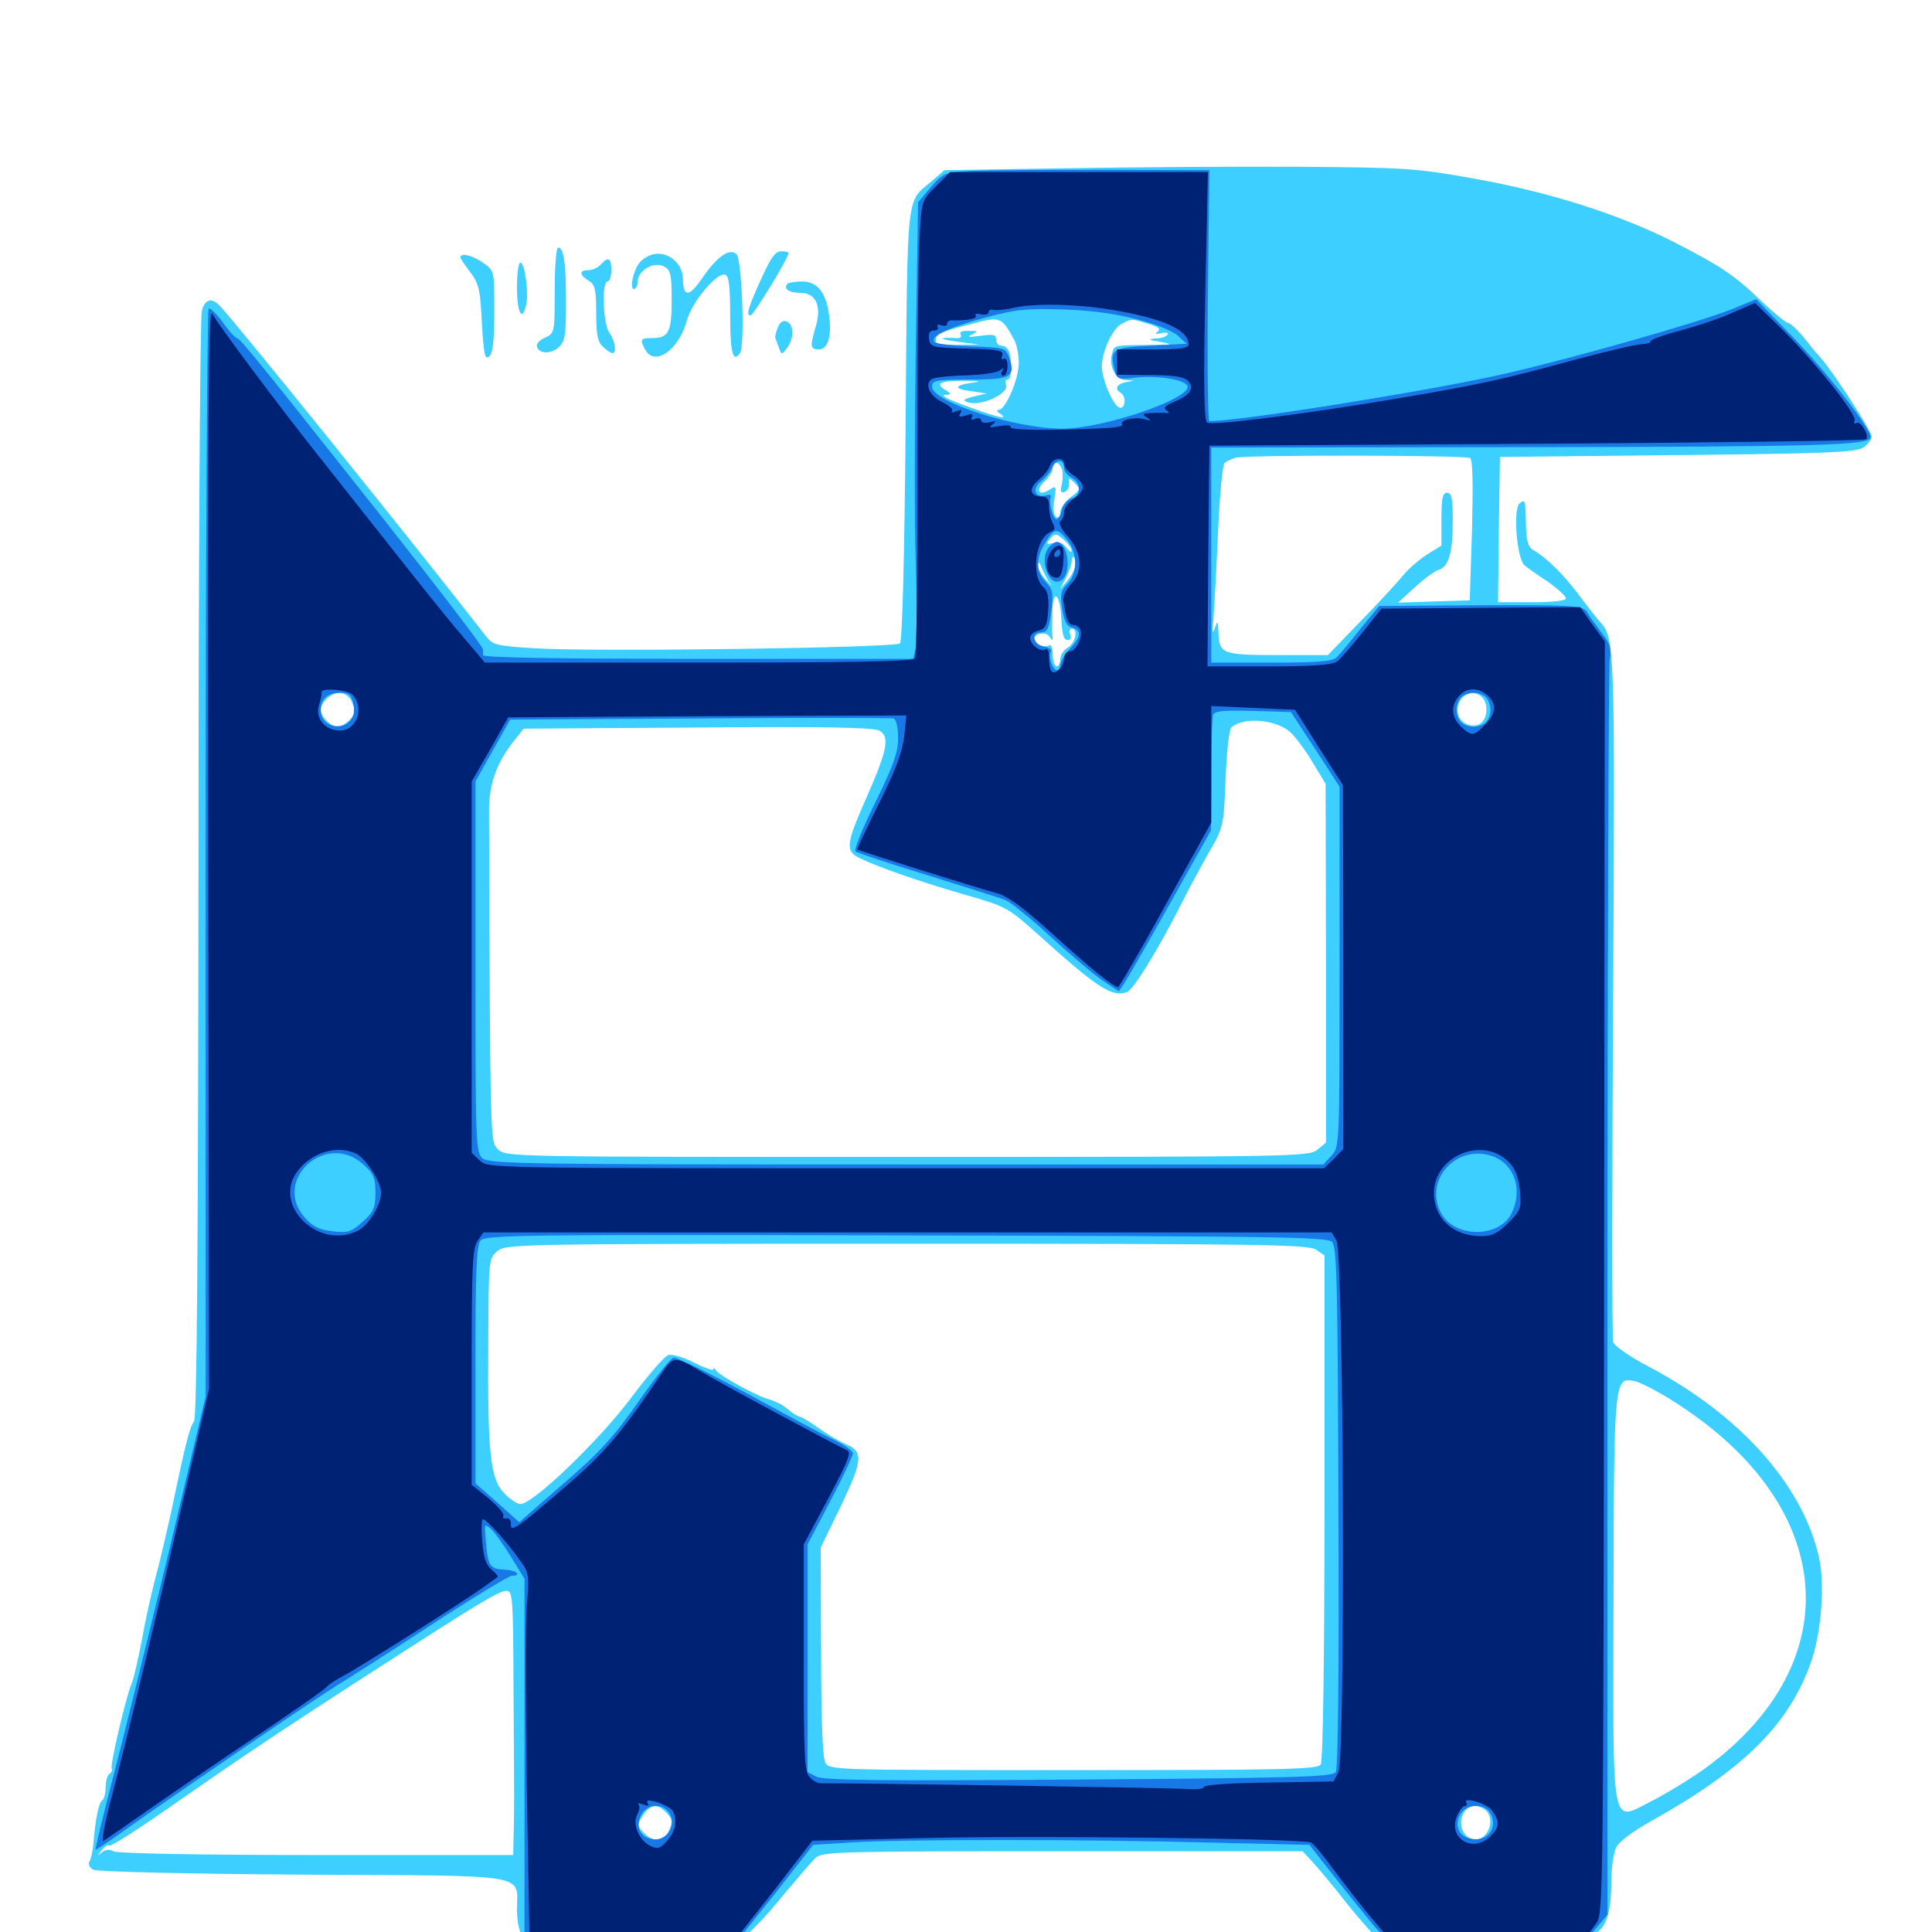 <svg xmlns="http://www.w3.org/2000/svg" viewBox="0 -1000 1000 1000">
	<path fill="#3ccfff" d="M550.586 -912.891L488.867 -911.914L482.031 -906.055C468.945 -894.922 469.727 -902.93 468.75 -780.664C468.164 -709.766 466.992 -668.164 465.82 -666.992C463.477 -664.648 307.227 -662.5 276.562 -664.453C255.859 -665.82 255.078 -666.016 250.781 -671.68C213.867 -719.141 122.852 -832.227 113.672 -841.797C109.57 -846.094 106.055 -845.117 104.492 -839.258C103.516 -836.133 102.734 -706.25 102.734 -550.391C102.539 -353.711 101.953 -266.211 100.391 -264.258C98.242 -261.328 96.094 -253.32 89.062 -219.531C86.328 -207.227 82.617 -191.016 80.469 -183.398C78.516 -175.977 75.195 -161.328 73.438 -151.172C71.484 -141.016 69.141 -130.859 68.164 -128.711C65.234 -121.875 56.836 -86.133 57.812 -84.57C58.203 -83.789 57.812 -82.617 56.641 -81.836C55.664 -81.25 54.688 -78.125 54.688 -75C54.688 -71.875 53.906 -68.945 52.93 -68.164C51.172 -67.188 49.414 -58.984 48.242 -44.727C47.852 -41.406 47.07 -37.695 46.289 -36.523C45.508 -35.156 46.289 -33.398 48.242 -32.227C50.391 -31.25 94.922 -30.078 156.836 -29.688C276.758 -29.102 267.578 -30.469 267.578 -11.523C267.578 -5.664 268.75 0.195 270.703 2.734C273.633 7.031 274.023 7.031 326.367 7.031H379.102L385.938 1.953C389.648 -0.977 398.438 -10.352 405.469 -19.141C412.695 -27.734 420.117 -36.523 422.266 -38.477C425.977 -41.602 434.961 -41.797 550.195 -41.797H674.219L679.297 -36.328C682.227 -33.203 690.234 -23.633 697.07 -14.844C704.102 -6.055 711.719 2.539 714.062 4.102C717.773 6.445 727.539 7.031 769.531 7.031C797.461 7.031 820.312 6.25 820.312 5.469C820.312 4.492 822.461 2.539 825.195 1.172C831.445 -2.148 833.984 -10.156 833.984 -25.977C833.984 -33.008 835.156 -41.016 836.523 -43.75C837.891 -46.68 845.508 -52.344 854.688 -57.422C902.93 -84.375 926.172 -107.617 937.5 -140.039C942.773 -155.469 944.727 -180.469 941.406 -194.336C932.812 -231.641 900.586 -267.773 853.125 -292.773C843.75 -297.656 835.742 -303.32 834.961 -305.273C834.375 -307.227 834.375 -387.695 834.961 -484.375C835.938 -665.039 835.742 -669.922 828.32 -677.93C826.562 -679.883 821.484 -686.328 816.992 -692.383C809.18 -702.734 800.391 -711.523 793.359 -715.43C791.016 -716.797 790.039 -720.117 789.844 -727.734C789.648 -741.211 789.453 -741.797 786.523 -739.453C783.008 -736.328 785.156 -710.156 789.258 -707.227C791.016 -705.859 796.484 -701.953 801.562 -698.633C806.445 -695.117 810.547 -691.406 810.547 -690.234C810.547 -689.062 803.516 -688.281 792.969 -688.281H775.391L775.781 -725.977L776.367 -763.477L868.164 -764.453C945.117 -765.234 960.742 -765.82 964.453 -768.359C966.797 -769.922 968.75 -772.461 968.75 -774.023C968.75 -776.953 949.219 -807.031 942.188 -815.039C939.648 -817.773 935.352 -823.047 932.617 -826.562C929.688 -829.883 926.562 -832.812 925.586 -832.812C924.609 -832.812 918.555 -837.695 912.109 -843.75C897.461 -857.812 891.211 -861.914 866.602 -874.609C838.672 -888.867 801.953 -900.586 763.672 -907.422C733.203 -912.891 728.32 -913.281 671.875 -913.672C639.062 -913.867 584.57 -913.477 550.586 -912.891ZM548.438 -839.258C550.195 -839.844 548.633 -840.234 544.922 -840.234C541.211 -840.234 539.648 -839.844 541.602 -839.258C543.359 -838.867 546.484 -838.867 548.438 -839.258ZM525.195 -823.633C526.367 -821.289 527.344 -816.016 527.344 -812.109C527.344 -803.906 520.508 -787.891 516.992 -787.891C515.625 -787.891 516.016 -786.914 517.578 -785.938C522.656 -782.617 516.602 -783.789 502.93 -788.867C489.062 -793.75 485.742 -795.703 490.43 -795.703C492.383 -795.898 492.188 -796.289 489.844 -797.852C483.594 -801.367 486.133 -802.93 498.633 -802.93C505.273 -802.93 508.203 -802.734 504.883 -802.148C494.141 -800.781 492.969 -798.828 501.953 -797.656L510.742 -796.289L503.906 -794.727C498.633 -793.359 498.047 -792.773 500.977 -791.797C507.617 -789.453 522.461 -796.289 520.703 -800.781C520.117 -802.344 520.508 -803.516 521.484 -803.516C523.633 -803.516 524.023 -813.086 522.266 -817.969C521.68 -819.727 519.922 -821.094 518.359 -821.094C516.797 -821.094 515.625 -822.461 515.625 -824.219C515.625 -826.758 514.062 -827.148 507.422 -826.172C501.367 -825.391 500.195 -825.586 502.93 -826.758C506.445 -828.516 506.25 -828.711 501.367 -828.711C497.852 -828.906 496.289 -828.125 497.266 -826.758C497.852 -825.586 497.07 -824.805 494.922 -825C492.773 -825.195 489.844 -825.195 488.281 -825C486.719 -824.609 490.234 -823.828 496.094 -823.047L506.836 -821.68L495.703 -821.484C487.109 -821.094 484.375 -821.68 484.375 -823.828C484.375 -827.148 487.109 -828.32 503.906 -832.617C517.773 -836.328 518.555 -835.938 525.195 -823.633ZM594.141 -832.422C599.609 -830.859 600.977 -829.688 599.219 -828.32C597.461 -827.148 598.047 -826.953 601.172 -827.539C603.516 -828.125 605.078 -827.734 604.297 -826.758C603.711 -825.781 600.977 -824.805 598.047 -824.805C593.945 -824.414 594.531 -824.023 600.586 -823.047C607.617 -821.68 607.031 -821.484 595.703 -821.484C576.562 -821.289 576.758 -821.484 575.586 -816.992C573.828 -810.547 577.344 -803.516 582.422 -803.32L586.914 -802.93L582.617 -802.148C577.93 -801.172 576.758 -798.633 580.078 -796.68C583.203 -794.727 582.422 -787.891 579.297 -789.062C575.977 -790.43 570.312 -803.711 570.312 -810.352C570.312 -817.969 575.977 -830.273 580.664 -832.422C586.133 -835.156 585.352 -835.156 594.141 -832.422ZM535.742 -780.664C536.914 -781.25 535.938 -781.641 533.203 -781.641C530.469 -781.641 529.492 -781.25 530.859 -780.664C532.031 -780.273 534.375 -780.273 535.742 -780.664ZM760.938 -762.891C762.305 -761.914 762.5 -749.805 761.914 -725.391L760.742 -689.258L742.188 -688.672L723.633 -688.086L732.422 -696.094C737.109 -700.391 742.578 -704.492 744.727 -705.078C749.805 -706.641 751.953 -713.867 751.953 -730.469C751.953 -741.992 751.367 -744.922 749.023 -744.922C746.68 -744.922 746.094 -742.188 746.094 -731.25V-717.578L738.477 -712.891C734.375 -710.156 729.102 -705.664 726.562 -702.539C724.219 -699.609 714.453 -688.867 704.883 -679.102L687.305 -660.938H661.328C632.812 -660.938 631.055 -661.523 630.664 -672.461C630.469 -678.906 630.273 -679.102 628.711 -674.609C627.539 -671.289 627.344 -673.047 628.125 -680.469C628.516 -686.328 629.688 -706.25 630.469 -724.805C631.25 -743.359 632.812 -759.18 633.789 -760.352C634.961 -761.328 637.5 -762.5 639.648 -763.086C646.094 -764.648 758.594 -764.453 760.938 -762.891ZM549.609 -757.422C550.195 -755.859 550.195 -752.148 549.609 -749.414C548.633 -745.703 549.023 -744.727 550.977 -745.312C552.539 -745.898 553.516 -747.852 553.32 -749.805C553.125 -752.93 553.32 -752.93 556.25 -750C559.375 -746.875 559.18 -746.289 554.297 -742.773C551.172 -740.43 548.828 -736.914 548.828 -734.961C548.828 -732.617 548.047 -731.641 546.68 -732.422C545.312 -733.203 544.922 -736.523 545.703 -741.211C546.875 -748.438 546.68 -748.828 543.164 -746.484C537.5 -742.969 535.742 -746.289 540.625 -750.781C542.969 -753.125 544.922 -756.055 544.922 -757.617C544.922 -761.523 548.047 -761.328 549.609 -757.422ZM551.172 -720.117C553.125 -718.359 554.688 -716.016 554.688 -715.039C554.688 -713.867 553.516 -714.453 551.953 -716.602C550.195 -718.945 548.047 -719.727 545.117 -718.945C541.602 -718.164 541.211 -718.359 543.164 -720.703C546.094 -724.219 546.68 -724.219 551.172 -720.117ZM556.641 -708.008C556.641 -706.055 554.883 -702.344 552.734 -699.805L548.828 -695.117L551.758 -700.977C553.32 -704.297 554.688 -708.008 554.688 -709.375C554.688 -710.547 555.078 -711.719 555.664 -711.719C556.25 -711.719 556.641 -709.961 556.641 -708.008ZM543.555 -698.047C544.922 -696.289 543.945 -697.07 541.602 -699.609C539.062 -702.148 537.109 -705.664 537.305 -707.422C537.305 -709.57 538.086 -709.18 539.258 -705.859C540.43 -703.32 542.188 -699.609 543.555 -698.047ZM549.414 -678.711C549.805 -671.875 550.586 -668.75 552.539 -668.75C554.102 -668.75 554.688 -669.922 553.906 -671.68C553.32 -673.242 553.711 -674.609 554.688 -674.609C558.203 -674.609 556.641 -666.992 552.734 -664.844C550.586 -663.672 548.828 -660.938 548.828 -658.984C548.828 -656.836 548.047 -655.078 546.875 -655.078C545.898 -655.078 544.922 -657.812 544.922 -661.133C544.922 -664.258 544.141 -666.602 543.164 -666.016C540.82 -664.453 535.156 -666.602 535.156 -668.945C535.156 -672.266 541.406 -673.242 543.164 -670.508C544.727 -668.164 545.117 -668.164 544.727 -670.703C544.531 -672.266 544.531 -677.93 544.727 -683.398C544.922 -696.289 549.023 -692.383 549.414 -678.711ZM181.641 -637.695C182.617 -635.547 183.594 -633.008 183.594 -631.836C183.594 -629.102 177.93 -623.828 174.805 -623.828C171.289 -623.828 166.016 -629.102 166.016 -632.617C166.016 -636.523 171.484 -641.406 175.781 -641.406C177.93 -641.406 180.469 -639.648 181.641 -637.695ZM767.188 -639.062C770.312 -635.938 770.117 -628.711 766.602 -625.781C763.086 -622.852 756.445 -625 754.883 -629.688C752.344 -638.086 761.328 -644.922 767.188 -639.062ZM667.969 -620.898C670.703 -618.359 675.977 -611.328 679.492 -605.273L686.133 -594.336L686.328 -501.562V-408.594L681.836 -404.883C677.539 -401.367 670.312 -401.172 469.531 -401.172C264.258 -401.172 261.719 -401.172 257.812 -405.078C253.711 -409.18 253.711 -405.273 253.125 -580.859C253.125 -594.336 257.227 -605.664 266.406 -616.992L271.094 -622.852L360.938 -623.438C426.758 -624.023 451.953 -623.438 455.078 -621.875C460.742 -618.75 459.375 -611.719 448.047 -586.133C437.891 -563.281 437.5 -559.375 444.922 -555.859C454.492 -551.172 476.953 -543.359 499.414 -536.914C520.703 -530.859 521.875 -530.078 536.328 -517.188C568.164 -488.477 575.586 -483.594 583.398 -486.523C586.523 -487.695 598.438 -506.836 609.961 -529.297C614.844 -539.062 622.266 -552.734 626.172 -559.57C633.203 -571.68 633.398 -572.656 634.375 -596.875C634.961 -611.719 636.133 -622.461 637.5 -623.633C643.945 -629.102 660.938 -627.539 667.969 -620.898ZM681.25 -353.125L685.547 -350.195V-219.922C685.547 -141.211 684.766 -88.477 683.594 -86.719C682.031 -84.18 665.625 -83.789 555.469 -83.789C431.25 -83.789 429.297 -83.789 427.148 -87.695C425.781 -90.234 425 -110.742 425 -145.312L424.805 -199.023L435.352 -220.703C446.68 -244.531 447.07 -248.828 437.305 -252.734C434.18 -254.102 427.93 -257.812 423.828 -260.742C419.531 -263.867 415.039 -266.602 413.672 -266.797C412.305 -267.188 409.57 -268.945 407.422 -270.898C405.078 -272.852 401.172 -274.805 398.438 -275.586C392.578 -276.953 372.656 -287.695 370.703 -290.625C369.922 -291.797 369.141 -292.188 369.141 -291.211C369.141 -290.43 364.648 -291.992 359.18 -294.727C353.906 -297.461 347.852 -299.219 345.898 -298.633C343.945 -298.047 335.352 -288.086 326.562 -276.367C310.547 -254.883 275.977 -221.484 269.336 -221.484C267.773 -221.484 263.867 -224.023 260.938 -227.148C253.711 -234.57 252.344 -247.852 252.734 -305.078C252.93 -348.438 252.93 -348.828 257.617 -352.539C261.914 -356.055 268.555 -356.25 469.531 -356.25C654.102 -356.25 677.344 -355.859 681.25 -353.125ZM868.75 -273.047C950.781 -219.727 957.031 -139.453 883.203 -85.156C875.977 -79.883 863.477 -72.266 855.664 -68.164C833.398 -57.031 834.961 -48.828 835.156 -171.875C835.352 -285.938 835.547 -287.305 845.898 -285.156C849.219 -284.57 859.57 -279.102 868.75 -273.047ZM265.82 -121.484C266.211 -65.82 266.211 -63.281 265.82 -48.242L265.625 -39.844H163.672C104.297 -39.844 60.352 -40.625 58.594 -41.797C56.836 -42.969 54.688 -42.773 52.734 -41.211C50.195 -39.062 50.195 -39.258 52.539 -42.188C53.906 -44.141 55.859 -45.312 56.641 -44.727C57.422 -44.141 72.07 -53.516 89.062 -65.43C122.07 -88.477 143.75 -103.125 194.336 -135.742C247.656 -170.117 258.203 -176.562 262.109 -176.562C265.43 -176.562 265.625 -173.633 265.82 -121.484ZM344.531 -62.109C348.242 -58.594 348.438 -56.641 345.703 -51.367C342.969 -46.484 337.5 -46.68 333.008 -51.562C329.688 -55.078 329.688 -55.664 332.812 -60.352C336.523 -66.016 340.234 -66.602 344.531 -62.109ZM769.531 -62.5C775 -55.664 767.383 -44.336 760.352 -48.828C753.32 -53.125 755.859 -65.234 763.672 -65.234C765.625 -65.234 768.164 -63.867 769.531 -62.5ZM287.109 -849.805C287.109 -827.734 287.109 -827.539 282.031 -825.195C279.297 -824.023 277.344 -821.875 277.93 -820.508C279.102 -816.797 285.156 -816.602 289.258 -820.312C292.383 -823.242 292.969 -826.367 292.969 -843.359C292.969 -863.867 291.797 -871.875 288.867 -871.875C287.891 -871.875 287.109 -861.914 287.109 -849.805ZM336.719 -867.969C334.57 -867.188 331.836 -865.234 330.859 -863.867C327.734 -859.766 325.781 -850.391 328.125 -850.391C329.102 -850.391 330.078 -852.148 330.078 -854.297C330.078 -859.961 338.477 -864.844 343.555 -862.109C347.07 -860.352 347.656 -858.203 347.656 -844.922C347.656 -828.125 346.094 -825 337.5 -825C331.445 -825 331.055 -824.414 333.984 -818.945C338.867 -810.156 351.367 -818.75 355.469 -833.984C358.203 -843.945 371.094 -859.18 375.391 -857.812C377.344 -857.031 377.93 -851.562 377.93 -837.109C377.93 -817.578 379.297 -811.914 383.008 -817.188C385.742 -821.094 383.984 -865.625 381.25 -868.359C377.734 -871.875 371.094 -867.188 363.477 -856.055C356.836 -846.289 353.711 -845.898 353.516 -855.273C353.516 -864.258 344.727 -870.898 336.719 -867.969ZM394.727 -857.227C387.305 -841.016 385.938 -836.719 388.477 -836.719C390.039 -836.719 408.203 -866.602 408.203 -869.141C408.203 -869.531 406.445 -869.922 404.297 -869.922C401.367 -869.922 399.023 -866.602 394.727 -857.227ZM238.281 -866.797C238.281 -866.211 240.625 -862.695 243.359 -859.18C247.852 -853.32 248.633 -850 249.414 -832.812C250.391 -816.602 250.977 -813.672 253.125 -815.43C255.078 -816.992 255.859 -823.438 255.859 -838.867C255.859 -859.766 255.859 -859.961 250.195 -863.867C244.922 -867.773 238.281 -869.336 238.281 -866.797ZM310.938 -863.086C309.57 -861.523 306.641 -860.156 304.688 -860.156C299.609 -860.156 299.805 -857.812 304.688 -854.688C308.008 -852.734 308.594 -850.195 308.594 -837.891C308.594 -826.562 309.375 -823.047 312.109 -820.508C314.062 -818.555 316.406 -817.188 316.992 -817.188C319.336 -817.188 318.359 -823.828 315.43 -827.734C312.109 -832.227 311.328 -854.297 314.453 -854.297C315.625 -854.297 316.406 -857.031 316.406 -860.156C316.406 -866.602 314.844 -867.383 310.938 -863.086ZM267.578 -851.562C267.578 -838.281 270.117 -833.203 272.266 -841.797C273.828 -848.047 271.68 -864.062 269.336 -864.062C268.359 -864.062 267.578 -858.398 267.578 -851.562ZM407.617 -853.125C405.273 -850.586 408.398 -848.438 414.258 -848.438C422.266 -848.438 425.391 -841.602 422.266 -831.055C419.141 -820.703 419.336 -819.141 423.828 -819.141C428.516 -819.141 430.664 -825.977 429.102 -836.914C427.539 -848.633 423.047 -854.297 415.234 -854.297C411.719 -854.297 408.203 -853.711 407.617 -853.125ZM402.539 -830.273C401.562 -827.93 400.977 -825.586 401.367 -825C401.562 -824.414 402.344 -822.266 403.125 -820.117C404.492 -816.211 404.688 -816.211 407.422 -819.922C411.133 -825 410.938 -832.031 407.227 -833.594C405.273 -834.375 403.516 -833.203 402.539 -830.273Z"/>
	<path fill="#1878e5" d="M502.539 -911.523C488.867 -910.742 488.281 -910.547 481.836 -903.125L475.195 -895.312L474.023 -821.289C473.438 -780.469 473.242 -729.688 474.023 -708.398C474.609 -686.914 474.609 -666.992 473.828 -664.258L472.656 -658.984H361.328C288.477 -658.984 250 -659.57 250 -660.938V-663.867C250.195 -665.039 227.539 -694.531 196.289 -734.18C136.133 -810.156 124.219 -825 122.656 -825C121.875 -825 118.555 -828.516 115.43 -833.008C112.305 -837.305 108.984 -840.625 108.008 -840.234C107.227 -839.844 106.445 -713.086 106.445 -558.398V-277.148L87.695 -198.047C77.148 -154.492 64.258 -101.953 58.789 -81.055C53.32 -60.156 49.219 -42.773 49.414 -42.578C49.609 -42.383 56.836 -47.07 65.43 -53.32C87.891 -69.336 171.289 -126.367 177.148 -129.297C179.688 -130.859 200 -143.75 222.07 -158.203C244.141 -172.656 263.477 -184.375 264.844 -184.375C270.312 -184.375 267.383 -187.305 261.523 -187.5C253.711 -187.891 252.539 -189.258 251.562 -201.562C250.586 -211.523 250.586 -211.719 254.297 -208.398C256.25 -206.641 260.938 -200 264.648 -193.945L271.484 -182.812V-89.844V3.125H327.148H382.812L401.953 -20.898L420.898 -45.117L439.453 -46.289C463.477 -48.047 561.133 -48.047 626.562 -46.289L677.734 -45.117L694.336 -24.023C703.516 -12.5 712.305 -1.562 714.062 0C716.602 2.734 724.609 3.125 769.531 3.125H821.875L826.953 -2.93L832.031 -8.984V-330.469C832.031 -507.422 832.617 -655.273 833.203 -658.984C834.18 -664.453 833.203 -667.188 828.711 -672.852C825.781 -676.758 822.266 -681.641 821.289 -683.398C819.141 -686.914 811.523 -687.109 739.258 -686.523L713.867 -686.328L704.102 -674.414C698.828 -667.773 693.359 -661.133 691.797 -659.766C689.844 -657.617 681.836 -657.031 658.008 -657.031H626.953V-712.695V-768.359L784.766 -768.555C943.164 -768.75 966.797 -769.531 968.164 -773.438C969.336 -776.953 946.094 -806.836 926.758 -826.758L908.984 -845.117L896.094 -839.844C878.711 -833.008 816.602 -815.234 779.297 -806.641C741.992 -798.047 642.188 -782.031 625.977 -782.031C625.195 -782.031 624.805 -811.328 625.195 -847.07L625.977 -911.914L571.289 -912.109C541.211 -912.109 510.352 -911.914 502.539 -911.523ZM588.281 -834.766C597.852 -832.422 607.031 -828.711 609.766 -826.172L614.258 -822.07L595.703 -821.094C575.586 -820.117 574.219 -819.141 576.953 -808.203C578.125 -803.711 578.906 -803.516 587.5 -804.492C598.438 -805.859 613.672 -803.516 614.648 -800.195C616.797 -793.75 571.094 -778.125 550 -778.125C525.195 -778.125 482.422 -791.992 482.422 -799.805C482.422 -803.125 484.18 -803.516 501.953 -803.516C523.438 -803.516 525.781 -804.883 522.266 -815.039C520.508 -819.922 519.922 -820.117 502.93 -820.703C493.359 -821.094 484.57 -822.07 483.789 -822.852C480.859 -825.781 490.234 -830.273 509.766 -835.547C525.586 -839.844 531.445 -840.43 549.805 -839.844C563.672 -839.453 577.344 -837.695 588.281 -834.766ZM550.781 -757.617C550.781 -756.055 552.539 -753.906 554.688 -752.734C559.766 -750 559.766 -743.555 554.688 -741.992C552.539 -741.406 550.195 -738.672 549.609 -735.938C549.023 -733.398 547.656 -731.25 546.875 -731.25C544.922 -731.25 542.578 -740.625 543.945 -742.969C544.531 -743.75 543.359 -744.141 541.211 -743.555C535.742 -742.188 533.984 -746.875 538.477 -750.586C540.82 -752.344 543.555 -755.664 544.727 -758.203C547.07 -762.695 550.781 -762.305 550.781 -757.617ZM552.539 -720.312C557.812 -713.477 557.812 -703.125 552.539 -697.852C549.023 -694.336 548.633 -692.383 549.805 -684.961C550.781 -678.516 552.148 -675.781 554.883 -675.195C559.961 -673.828 559.57 -670.312 553.711 -664.062C550.977 -661.133 548.828 -657.422 548.828 -655.859C548.828 -654.492 548.047 -653.125 547.07 -653.125C544.727 -653.125 542.383 -660.352 543.945 -662.695C544.531 -663.672 542.969 -664.844 540.625 -665.234C534.961 -666.016 533.203 -672.656 538.867 -672.656C541.992 -672.656 542.969 -674.414 544.141 -683.594C545.312 -692.969 544.922 -694.922 541.211 -698.828C536.133 -704.297 535.938 -710.938 541.016 -719.141C545.703 -726.758 547.266 -726.953 552.539 -720.312ZM182.812 -636.133C184.375 -629.883 181.641 -625 175.977 -624.219C170.508 -623.438 166.016 -626.953 166.016 -632.422C166.016 -638.281 169.531 -641.406 176.172 -641.406C180.469 -641.406 181.836 -640.234 182.812 -636.133ZM769.141 -639.062C770.508 -637.695 771.484 -634.961 771.484 -632.617C771.484 -630.273 770.508 -627.539 769.141 -626.172C767.773 -624.805 765.039 -623.828 762.695 -623.828C760.352 -623.828 757.617 -624.805 756.25 -626.172C754.883 -627.539 753.906 -630.273 753.906 -632.617C753.906 -634.961 754.883 -637.695 756.25 -639.062C757.617 -640.43 760.352 -641.406 762.695 -641.406C765.039 -641.406 767.773 -640.43 769.141 -639.062ZM680.859 -612.109L693.359 -592.773V-499.414C693.359 -406.445 693.359 -406.25 689.062 -401.758L684.961 -397.266H469.141C270.898 -397.266 252.93 -397.461 249.609 -400.586C246.289 -403.516 246.094 -409.18 246.094 -499.609V-595.508L255.078 -611.523L264.062 -627.539L362.109 -628.125C415.82 -628.516 461.133 -628.516 462.5 -628.125C463.867 -627.539 464.844 -623.828 464.844 -617.969C464.844 -610.547 462.5 -603.906 453.125 -584.766C446.484 -571.484 441.992 -560.156 442.773 -559.375C443.555 -558.594 460.547 -552.93 480.469 -546.875C500.391 -540.625 518.555 -534.961 520.703 -533.984C523.047 -533.008 533.594 -524.609 543.945 -515.039C554.297 -505.664 566.406 -495.312 570.898 -492.383L579.102 -486.914L582.031 -491.211C583.594 -493.555 594.336 -512.305 605.859 -532.812L626.758 -570.117L626.953 -598.828C626.953 -614.453 627.344 -628.516 627.93 -630.078C628.711 -632.031 633.594 -632.422 648.633 -632.031L668.164 -631.445ZM187.891 -397.461C193.359 -392.578 194.336 -390.43 194.336 -382.617C194.336 -374.805 193.359 -372.656 187.695 -367.578C181.836 -362.305 180.078 -361.719 172.07 -362.695C165.43 -363.477 161.914 -365.039 157.812 -369.727C140.625 -389.062 168.555 -414.648 187.891 -397.461ZM775.195 -400.391C784.766 -395.312 787.891 -382.617 782.227 -371.68C775.586 -358.984 752.734 -359.375 745.898 -372.07C736.133 -390.43 756.25 -409.961 775.195 -400.391ZM689.453 -357.227C691.992 -354.492 692.383 -337.109 692.773 -219.922C693.164 -136.719 692.578 -84.57 691.406 -82.812C689.844 -80.273 672.07 -79.688 558.203 -78.906C453.906 -78.125 425.781 -78.516 422.461 -80.469L417.969 -82.812V-141.797V-200.586L429.688 -222.852C436.133 -235.156 441.406 -246.289 441.406 -247.656C441.406 -249.023 437.305 -251.953 432.227 -254.492C426.953 -256.836 406.836 -267.773 387.109 -278.516C367.383 -289.062 350.195 -297.656 348.633 -297.266C347.07 -296.875 338.867 -286.523 330.273 -274.219C317.383 -255.859 310.352 -248.242 291.602 -232.031L268.75 -212.109L257.422 -222.266L246.094 -232.227V-293.555C246.094 -344.141 246.68 -355.469 248.828 -358.008C251.367 -360.742 273.047 -361.133 469.141 -360.547C660.547 -360.156 686.719 -359.766 689.453 -357.227ZM345.312 -62.891C351.172 -57.031 345.898 -46.68 337.695 -48.047C331.445 -49.023 328.906 -54.102 331.641 -60.156C334.18 -65.625 341.211 -66.992 345.312 -62.891ZM771.484 -61.328C775.781 -53.32 768.945 -45.703 759.961 -48.633C750.586 -51.562 753.906 -65.234 763.672 -65.234C767.383 -65.234 770.117 -63.867 771.484 -61.328ZM543.359 -717.188C537.109 -710.938 543.164 -694.531 549.805 -700C554.883 -704.297 552.539 -719.531 546.875 -719.531C546.289 -719.531 544.727 -718.555 543.359 -717.188Z"/>
	<path fill="#002274" d="M484.375 -903.516C477.148 -896.289 476.953 -896.094 475.977 -876.758C475.195 -866.016 474.805 -813.086 474.805 -759.18C475 -705.273 474.414 -660.156 473.633 -659.18C472.852 -657.617 437.695 -657.031 361.719 -657.031H250.977L238.086 -672.266C231.055 -680.469 215.82 -699.609 204.102 -714.453C192.188 -729.492 174.023 -752.539 163.477 -765.82C143.945 -790.43 113.867 -830.664 109.766 -837.695C107.812 -840.82 107.422 -779.102 107.812 -561.328L108.203 -281.055L95.898 -228.32C81.641 -166.211 66.992 -105.273 58.008 -70.703C54.297 -57.031 52.344 -46.484 53.516 -47.07C54.688 -47.852 62.695 -53.32 71.289 -59.375C79.883 -65.43 104.883 -82.617 126.953 -97.461C149.023 -112.305 167.969 -125.391 168.945 -126.758C170.117 -128.125 174.023 -130.664 177.734 -132.617C185.352 -136.523 239.453 -170.703 250 -178.32C253.711 -181.055 257.227 -183.398 257.617 -183.789C258.008 -183.984 256.641 -185.742 254.297 -187.695C251.367 -190.234 250.195 -194.336 249.609 -202.539C249.023 -208.594 249.219 -213.672 250 -213.672C251.562 -213.672 261.719 -202.734 268.359 -193.359C273.828 -186.133 274.023 -185.352 272.656 -168.945C271.875 -159.766 272.07 -117.578 272.656 -75.391L274.023 1.172L328.906 0.781L383.594 0.195L402.148 -23.438L420.508 -47.266L478.32 -48.633C532.617 -50 673.828 -48.438 678.516 -46.289C679.688 -45.898 684.57 -40.039 689.453 -33.398C694.336 -26.758 702.539 -16.211 707.617 -9.961L716.992 1.172L769.922 0.781L822.852 0.195L826.367 -4.688C829.883 -9.375 829.883 -23.633 830.273 -338.672L830.664 -667.969L824.219 -676.758L817.969 -685.742L766.406 -685.352L715.039 -684.961L705.078 -672.461C699.609 -665.625 693.75 -658.789 691.992 -657.617C689.648 -655.859 679.297 -655.078 656.836 -655.078H625L625.391 -712.305L625.977 -769.336L795.312 -770.312C888.281 -770.898 965.039 -771.875 965.82 -772.656C967.773 -774.414 963.086 -782.422 960.938 -781.055C959.766 -780.469 959.375 -781.055 959.961 -782.422C961.133 -785.547 938.672 -813.672 921.289 -830.664L908.398 -843.164L897.07 -838.281C890.82 -835.352 878.516 -831.25 869.727 -828.906C860.742 -826.562 853.906 -824.023 854.297 -823.242C854.688 -822.656 852.734 -822.07 850 -821.875C847.07 -821.875 831.641 -818.164 815.43 -813.867C777.539 -803.516 766.016 -800.977 724.414 -793.945C678.711 -786.133 627.344 -779.492 624.805 -781.25C623.242 -782.227 622.852 -800.391 623.828 -846.68L625.195 -910.938H558.594H491.797ZM575.391 -839.648C602.344 -835.156 615.039 -829.297 615.234 -821.68C615.234 -819.727 610.352 -819.141 596.68 -819.141H578.125V-812.5V-806.055L594.922 -805.859C607.422 -805.859 612.5 -805.078 614.844 -802.93C618.555 -799.023 616.016 -795.312 607.227 -791.797C602.93 -789.844 601.953 -788.867 603.906 -787.5C605.664 -786.328 605.273 -785.938 602.539 -786.328C600.391 -786.328 596.875 -786.328 594.727 -786.133C591.406 -785.938 591.211 -785.547 593.75 -783.789C596.094 -782.227 595.703 -782.031 592.383 -783.008C587.5 -784.375 579.492 -782.617 580.859 -780.469C581.836 -778.711 574.219 -778.125 545.508 -777.539C531.836 -777.344 522.266 -777.93 523.047 -778.906C523.633 -779.883 521.289 -780.078 517.383 -779.492C512.305 -778.516 511.523 -778.711 513.672 -780.273C516.016 -782.031 515.82 -782.227 512.305 -781.445C509.766 -780.859 507.812 -781.25 507.812 -782.422C507.812 -783.594 506.445 -783.789 504.688 -783.203C502.93 -782.422 502.148 -782.812 503.125 -784.18C503.906 -785.742 502.93 -785.938 500 -784.961C496.68 -783.984 495.898 -784.18 497.07 -786.133C498.242 -787.891 497.656 -788.086 494.922 -787.109C492.969 -786.328 491.992 -786.328 492.773 -787.305C493.555 -788.086 491.406 -790.039 487.891 -791.797C481.641 -794.727 478.516 -800.586 481.836 -803.516C482.617 -804.492 490.43 -805.469 499.023 -805.664C507.617 -805.859 515.82 -807.031 517.383 -808.203C519.531 -809.766 519.922 -809.766 518.75 -808.008C517.969 -806.641 518.359 -805.469 519.336 -805.469C520.508 -805.469 521.484 -807.812 521.484 -810.547C521.484 -813.281 520.703 -814.844 519.531 -814.258C518.359 -813.672 518.164 -814.453 518.75 -816.016C519.727 -818.555 516.992 -819.141 500.586 -819.531C482.422 -820.117 481.445 -820.312 480.859 -824.609C480.469 -827.539 481.25 -828.906 483.398 -828.906C485.156 -828.906 485.938 -829.688 485.352 -830.859C484.766 -832.031 485.547 -832.227 487.109 -831.641C488.867 -831.055 490.234 -831.25 490.234 -832.422C490.234 -833.398 491.406 -834.375 492.773 -834.18C500.391 -833.984 505.859 -834.961 505.078 -836.523C504.297 -837.5 505.664 -837.891 507.812 -837.305C509.961 -836.719 511.719 -837.305 511.719 -838.477C511.719 -839.453 512.891 -840.039 514.258 -839.648C515.43 -839.258 519.727 -839.648 523.438 -840.43C534.375 -843.164 556.641 -842.773 575.391 -839.648ZM554.297 -772.852C556.055 -773.438 554.102 -773.828 549.805 -773.633C545.508 -773.633 543.945 -773.242 546.484 -772.852C548.828 -772.461 552.344 -772.461 554.297 -772.852ZM550.781 -759.766C550.781 -758.398 552.93 -755.664 555.664 -753.906C558.398 -752.148 560.547 -749.414 560.547 -747.852C560.547 -746.289 558.398 -743.555 555.664 -741.797C552.93 -740.039 550.781 -736.914 550.781 -734.961C550.781 -733.008 549.805 -730.859 548.828 -730.273C547.656 -729.492 549.219 -726.172 552.734 -722.266C560.156 -713.867 560.742 -703.906 554.102 -697.461C551.758 -694.922 550 -691.211 550.391 -689.258C551.758 -679.492 552.93 -676.562 555.469 -676.562C557.031 -676.562 558.594 -675.391 559.18 -674.219C560.547 -670.312 557.031 -662.891 553.711 -662.891C552.148 -662.891 550.781 -661.328 550.781 -659.18C550.781 -655.078 546.289 -650.391 544.336 -652.539C543.555 -653.125 542.969 -656.25 542.969 -659.375C542.969 -662.891 542.188 -664.648 541.016 -663.867C538.477 -662.305 533.203 -666.406 533.203 -669.922C533.203 -671.484 535.156 -673.047 537.695 -673.633C541.211 -674.609 541.992 -676.367 542.578 -684.18C542.969 -690.625 542.188 -694.336 540.234 -695.898C533.398 -701.562 535.938 -721.68 543.75 -724.609C546.094 -725.586 546.289 -726.758 544.922 -729.297C543.75 -731.25 542.969 -735.156 542.969 -737.891C542.969 -741.602 541.992 -742.969 539.258 -742.969C533.008 -742.969 532.227 -747.07 537.5 -751.562C540.234 -753.711 542.969 -757.227 543.555 -759.18C544.922 -763.086 550.781 -763.672 550.781 -759.766ZM182.422 -640.43C188.867 -633.789 184.766 -621.875 175.977 -621.875C168.359 -621.875 163.086 -627.93 165.039 -634.961C166.016 -637.891 166.602 -640.82 166.406 -641.602C166.016 -644.141 179.492 -643.164 182.422 -640.43ZM769.922 -640.039C774.805 -635.742 774.414 -630.469 768.555 -624.805C762.891 -618.945 761.719 -618.75 756.25 -623.828C751.172 -628.711 750.781 -634.961 755.273 -639.844C759.18 -644.141 765.234 -644.336 769.922 -640.039ZM682.617 -613.086L695.117 -593.555L695.312 -499.414V-405.273L690.43 -400.195L685.352 -395.312H468.945C254.102 -395.312 252.734 -395.312 248.438 -399.219L244.141 -403.32V-499.414V-595.508L253.711 -612.109L263.086 -628.711L366.211 -629.297L469.141 -629.688L467.969 -618.555C466.992 -610.352 463.281 -600.781 454.883 -583.984C448.438 -571.289 443.555 -560.547 443.75 -560.352C444.531 -559.57 504.492 -540.82 515.234 -537.891C521.484 -536.328 528.906 -530.859 544.531 -516.797C564.062 -499.023 576.367 -489.062 578.711 -489.062C579.297 -489.062 590.43 -508.203 603.32 -531.641L626.953 -574.219V-604.297V-634.57L648.633 -633.594L670.312 -632.617ZM184.18 -402.93C189.258 -400.586 197.266 -388.281 197.266 -382.617C197.266 -376.367 190.82 -365.82 185.352 -363.086C165.43 -352.734 141.211 -375.586 153.516 -393.164C160.742 -403.32 174.023 -407.617 184.18 -402.93ZM780.859 -398.633C784.375 -395.117 785.938 -390.82 786.719 -383.789C787.5 -374.609 787.109 -373.438 780.664 -366.992C775.391 -361.719 772.266 -360.156 766.797 -360.156C752.148 -360.156 742.188 -369.336 742.188 -382.617C742.383 -401.758 767.383 -412.109 780.859 -398.633ZM691.797 -357.812C695.508 -351.172 696.484 -89.844 692.773 -82.812L690.234 -77.93L656.641 -77.344C637.305 -77.148 623.047 -76.172 623.047 -75C623.047 -74.023 618.945 -73.633 613.867 -74.023C607.031 -74.609 441.992 -77.148 424.414 -76.953C423.242 -76.953 420.703 -78.32 419.141 -80.078C416.406 -82.617 416.016 -91.016 416.016 -141.797V-200.586L428.711 -224.414C439.844 -245.508 441.016 -248.633 437.891 -249.609C433.789 -251.367 375.391 -282.617 363.281 -289.844C349.023 -298.242 348.633 -298.242 342.578 -289.258C321.484 -258.008 313.086 -248.047 292.383 -230.273C267.188 -208.594 264.062 -206.445 264.453 -211.328C264.453 -213.086 263.477 -214.453 262.109 -214.062C260.547 -213.867 259.961 -214.453 260.547 -215.43C261.133 -216.406 257.812 -220.312 252.93 -224.414L244.141 -231.445V-292.383C244.141 -344.531 244.531 -354.102 247.266 -357.812L250.195 -362.109H469.727H689.258ZM348.047 -62.891C350.781 -58.398 349.805 -51.953 345.312 -47.266C341.797 -43.164 340.43 -42.773 336.719 -44.531C330.664 -47.461 327.148 -55.859 329.883 -60.938C331.055 -63.086 331.25 -65.234 330.469 -66.016C329.883 -66.797 330.859 -66.797 332.812 -66.016C335.352 -65.039 336.133 -65.234 335.156 -66.797C334.375 -68.359 335.742 -68.359 340.234 -67.188C343.555 -66.016 347.07 -64.258 348.047 -62.891ZM772.461 -62.695C776.367 -57.031 776.172 -54.297 771.484 -49.609C762.305 -40.43 749.023 -48.633 754.297 -60.352C755.469 -63.086 757.227 -65.234 758.203 -65.234C759.18 -65.234 759.57 -66.016 758.984 -66.797C756.836 -70.508 769.922 -66.406 772.461 -62.695ZM542.773 -712.305C540.43 -706.25 542.578 -700.977 547.07 -700.977C548.828 -700.977 550 -703.711 550.391 -709.375C550.781 -715.82 550.391 -717.578 547.852 -717.578C546.289 -717.578 543.945 -715.234 542.773 -712.305ZM548.828 -713.672C548.828 -712.695 547.852 -711.719 546.68 -711.719C545.703 -711.719 545.312 -712.695 545.898 -713.672C546.484 -714.844 547.461 -715.625 548.047 -715.625C548.438 -715.625 548.828 -714.844 548.828 -713.672Z"/>
</svg>